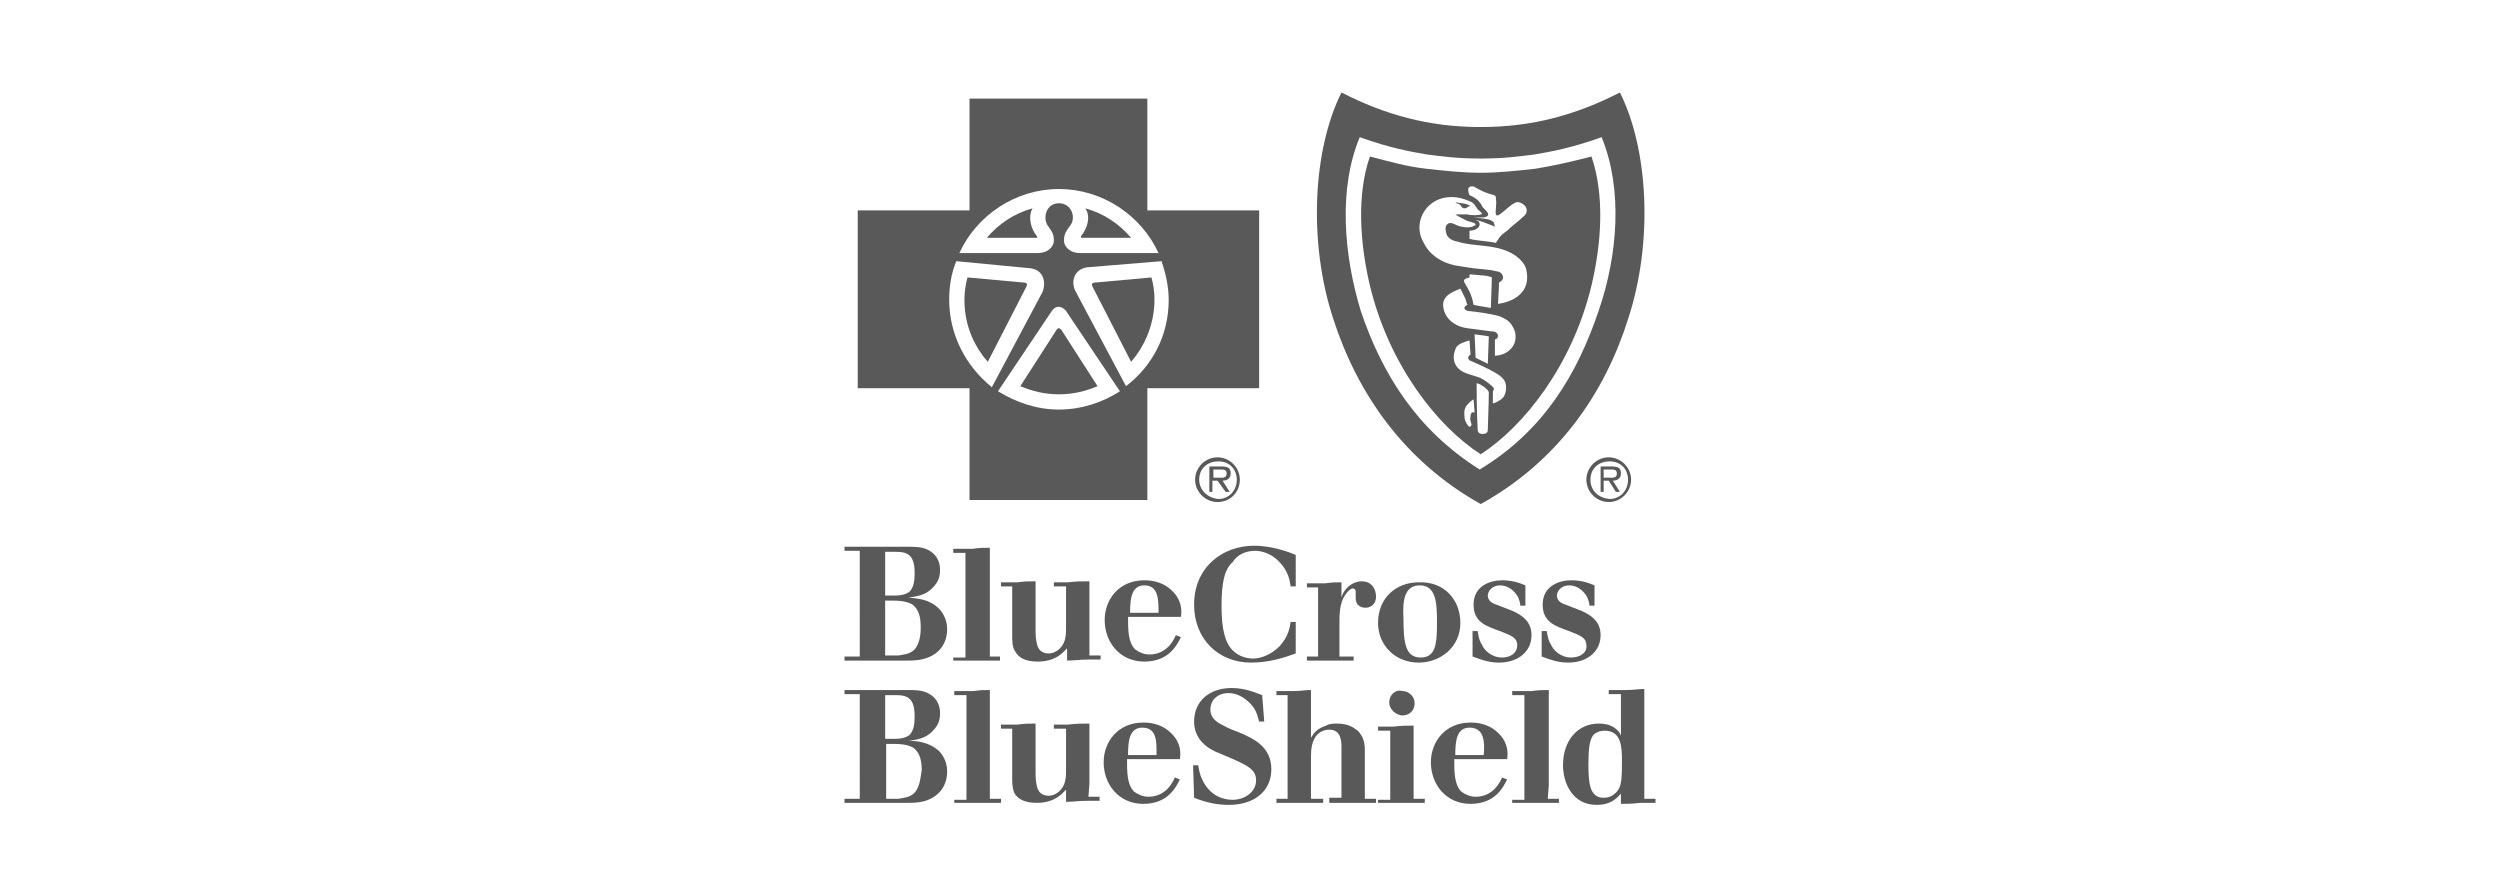 <?xml version="1.0" encoding="utf-8"?>
<!-- Generator: Adobe Illustrator 17.1.0, SVG Export Plug-In . SVG Version: 6.00 Build 0)  -->
<!DOCTYPE svg PUBLIC "-//W3C//DTD SVG 1.1//EN" "http://www.w3.org/Graphics/SVG/1.1/DTD/svg11.dtd">
<svg version="1.1" id="Layer_1" xmlns="http://www.w3.org/2000/svg" xmlns:xlink="http://www.w3.org/1999/xlink" x="0px" y="0px"
	 viewBox="0 0 246 88" enable-background="new 0 0 246 88" xml:space="preserve">
<g>
	<path fill="#595959" d="M92.4,64c0.6-0.6,0.8-1.4,0.8-2.1c0-1-0.5-1.7-0.8-2c-1-1-2.2-1-3-1.1c0.7-0.1,1.7-0.2,2.4-1
		c0.5-0.5,0.7-1,0.7-1.7c0-0.3,0-1.4-1.2-2c-0.6-0.3-1.3-0.3-2-0.3h-6.2v0.4h1.5l0,1.3V63l0,1.6h-1.5V65h6.3
		C90.3,65,91.5,64.9,92.4,64z M87.1,55.4l0-1.1h1.1c1.2,0,1.8,0.4,1.8,2.1c0,0.8-0.1,1.3-0.4,1.7c-0.2,0.3-0.8,0.5-1.5,0.5h-1
		L87.1,55.4z M87.1,64.5l0-1.2v-4.2h0.8c1,0,1.6,0.2,1.9,0.4c0.5,0.4,0.8,1,0.8,2.2c0,0.4,0,1.5-0.6,2.2c-0.5,0.5-1.1,0.5-1.6,0.6
		H87.1z"/>
	<path fill="#595959" d="M98.5,64.6h-1.1l0-1.3v-7.7l0-1.7c-0.7,0-0.9,0-1.7,0.1h-1.9v0.4h1.2l0,1.3v7.7l0,1.3h-1.2V65h4.6V64.6z"/>
	<path fill="#595959" d="M99.9,64.1c0.3,0.6,1,1,2.2,1c1.8,0,2.5-0.9,2.9-1.3l0,1.2c0.8,0,1.1-0.1,2.1-0.1h1.2v-0.4h-1.1l0-1.4v-4.4
		l0-1.5c-0.9,0-1.2,0-2.1,0.1h-1.4v0.4h1.2l0,1.2v2.8c0,0.7,0,1.5-0.6,2.1c-0.3,0.3-0.7,0.5-1.1,0.5c-0.5,0-0.9-0.2-1.1-0.7
		c-0.1-0.3-0.2-0.8-0.2-1.4v-3.5l0-1.5c-0.8,0-1,0-1.8,0.1h-1.6v0.4h1.1l0,1.1v3.7C99.6,63.1,99.6,63.7,99.9,64.1z"/>
	<path fill="#595959" d="M115.4,58.2c-0.4-0.4-1.2-1.1-2.8-1.1c-2.5,0-3.9,1.9-3.9,3.9c0,2.2,1.5,4.1,3.9,4.1c2.4,0,3.2-1.6,3.6-2.4
		l-0.5-0.2c-0.2,0.5-0.9,1.9-2.6,1.9c-0.5,0-1-0.2-1.4-0.5c-0.7-0.7-0.7-1.9-0.7-3.2h5.2C116.3,60.1,116.3,59.1,115.4,58.2z
		 M114,60.3h-2.8c0-1.3,0.1-2.7,1.4-2.7C114,57.6,114,59,114,60.3z"/>
	<path fill="#595959" d="M123.5,54.2c0.7,0,1.6,0.3,2.3,1c1,1,1.1,1.9,1.2,2.5h0.5v-3.1c-1.7-0.7-3.1-0.9-4.1-0.9
		c-3.1,0-5.9,2.1-5.9,5.8c0,3.4,2.4,5.7,5.6,5.7c1.8,0,3.3-0.5,4.4-0.9v-3.1H127c-0.1,0.6-0.2,1.4-1.1,2.4c-0.8,0.8-1.8,1.2-2.6,1.2
		c-0.9,0-1.6-0.4-2-0.8c-0.8-0.8-1.1-2.2-1.1-4.4c0-2.3,0.3-3.6,1.1-4.3C121.8,54.5,122.7,54.2,123.5,54.2z"/>
	<path fill="#595959" d="M133,64.6h-1.2l0-1.3v-1.9c0-0.9,0-2.1,0.6-2.9c0.2-0.3,0.5-0.6,0.7-0.6c0,0,0.3,0,0.3,0.3
		c0,0.1,0,0.5,0,0.6c0,1,0.8,1,1,1c0.3,0,1-0.2,1-1.1c0-0.7-0.4-1.5-1.4-1.5c-0.6,0-1.1,0.3-1.4,0.6c-0.3,0.3-0.5,0.6-0.6,1v-0.3
		l0-1.2c-0.7,0-0.9,0-1.6,0.1h-1.8v0.4h1.1l0,1.4v4.1l0,1.3h-1.1V65h4.6V64.6z"/>
	<path fill="#595959" d="M139.6,65.2c2.1,0,4.1-1.5,4.1-3.9c0-2.3-1.6-4.1-4.1-4c-2.2,0-4,1.5-4,4C135.6,63.5,137.3,65.2,139.6,65.2
		z M139.7,57.6c1.6,0,1.7,1.7,1.7,3.6c0,2.1-0.1,3.5-1.6,3.5c-1.5,0-1.7-1.4-1.7-3.9C138,59.1,138.2,57.6,139.7,57.6z"/>
	<path fill="#595959" d="M147.8,64.7c-1.1,0-1.8-0.8-2-1.3c-0.3-0.5-0.3-0.8-0.4-1.3h-0.5l0,2.5c0.8,0.3,1.6,0.6,2.6,0.6
		c1.9,0,3.2-1.1,3.2-2.7c0-1.4-1-2-1.9-2.4c-0.3-0.1-1.5-0.6-1.8-0.7c-0.2-0.1-0.6-0.3-0.6-0.8c0-0.4,0.4-1,1.2-1
		c1,0,1.6,0.8,1.8,1.2c0.1,0.3,0.2,0.5,0.2,0.8h0.5l0-2c-0.7-0.3-1.4-0.5-2.3-0.5c-1.1,0-2.8,0.5-2.8,2.4c0,1.7,1.2,2.1,2.6,2.6
		c1,0.4,1.7,0.6,1.7,1.4C149.3,64.2,148.7,64.7,147.8,64.7z"/>
	<path fill="#595959" d="M154.6,64.7c-1.1,0-1.8-0.8-2-1.3c-0.3-0.5-0.3-0.8-0.4-1.3h-0.5l0,2.5c0.8,0.3,1.6,0.6,2.6,0.6
		c1.9,0,3.2-1.1,3.2-2.7c0-1.4-1-2-1.9-2.4c-0.3-0.1-1.5-0.6-1.8-0.7c-0.2-0.1-0.6-0.3-0.6-0.8c0-0.4,0.4-1,1.2-1
		c1,0,1.6,0.8,1.8,1.2c0.1,0.3,0.2,0.5,0.2,0.8h0.5l0-2c-0.7-0.3-1.4-0.5-2.3-0.5c-1.1,0-2.8,0.5-2.8,2.4c0,1.7,1.2,2.1,2.6,2.6
		c1,0.4,1.7,0.6,1.7,1.4C156.2,64.2,155.5,64.7,154.6,64.7z"/>
	<path fill="#595959" d="M89.4,72.9c0.7-0.1,1.7-0.2,2.4-1c0.5-0.5,0.7-1,0.7-1.7c0-0.3,0-1.4-1.2-2c-0.6-0.3-1.3-0.3-2-0.3h-6.2
		v0.4h1.5l0,1.3V77l0,1.6h-1.5V79h6.3c1,0,2.1-0.1,3-1c0.6-0.6,0.8-1.4,0.8-2.1c0-1-0.5-1.7-0.8-2C91.4,73,90.2,72.9,89.4,72.9z
		 M87.1,69.5l0-1.1h1.1c1.2,0,1.8,0.4,1.8,2.1c0,0.8-0.1,1.3-0.4,1.7c-0.2,0.3-0.8,0.5-1.5,0.5h-1L87.1,69.5z M90,78
		c-0.5,0.5-1.1,0.5-1.6,0.6h-1.2l0-1.2v-4.2h0.8c1,0,1.6,0.2,1.9,0.4c0.5,0.4,0.8,1,0.8,2.2C90.6,76.2,90.6,77.3,90,78z"/>
	<path fill="#595959" d="M97.4,77.3v-7.7l0-1.7c-0.7,0-0.9,0-1.6,0.1h-1.9v0.4h1.2l0,1.3v7.7l0,1.3h-1.2V79h4.6v-0.4h-1.1L97.4,77.3
		z"/>
	<path fill="#595959" d="M107.2,77.1v-4.4l0-1.5c-0.9,0-1.2,0-2.1,0.1h-1.4v0.4h1.2l0,1.2v2.8c0,0.7,0,1.5-0.6,2.1
		c-0.3,0.3-0.7,0.5-1.1,0.5c-0.5,0-0.9-0.2-1.1-0.7c-0.1-0.3-0.2-0.8-0.2-1.4v-3.5l0-1.5c-0.8,0-1,0-1.8,0.1h-1.6v0.4h1.1l0,1.1v3.7
		c0,0.5,0,1,0.2,1.5c0.3,0.6,1,1,2.2,1c1.8,0,2.5-0.9,2.9-1.3l0,1.2c0.8,0,1.1-0.1,2.1-0.1h1.2v-0.4h-1.1L107.2,77.1z"/>
	<path fill="#595959" d="M115.3,72.2c-0.4-0.4-1.2-1.1-2.8-1.1c-2.5,0-3.9,1.9-3.9,3.9c0,2.2,1.5,4.1,3.9,4.1c2.4,0,3.2-1.6,3.6-2.4
		l-0.5-0.2c-0.2,0.5-0.9,1.9-2.6,1.9c-0.5,0-1-0.2-1.4-0.5c-0.7-0.7-0.7-1.9-0.7-3.2h5.2C116.2,74.1,116.2,73.1,115.3,72.2z
		 M113.8,74.3H111c0-1.3,0.1-2.7,1.4-2.7C113.9,71.6,113.8,73.1,113.8,74.3z"/>
	<path fill="#595959" d="M122,72.1c-0.5-0.2-1.1-0.4-1.6-0.7c-0.4-0.2-1.3-0.6-1.3-1.6c0-0.8,0.6-1.6,1.8-1.6c0.8,0,1.5,0.4,2.1,1
		c0.5,0.5,0.7,1,0.9,1.8h0.5l-0.2-2.6c-0.6-0.2-1.6-0.7-3-0.7c-2.2,0-3.7,1.3-3.7,3.3c0,1.8,1.4,2.6,1.8,2.8
		c0.3,0.2,0.7,0.3,1.1,0.5c2.4,1,3.2,1.4,3.2,2.5c0,1.1-1.1,1.9-2.3,1.9c-0.3,0-2.1,0-3-2c-0.3-0.6-0.3-1-0.4-1.4h-0.5l0.1,3.2
		c1,0.4,2.1,0.7,3.4,0.7c2.7,0,4.2-1.5,4.2-3.5C125.1,73.5,123.4,72.7,122,72.1z"/>
	<path fill="#595959" d="M134.3,77.5v-3.7c0-0.6-0.1-1.3-0.7-1.9c-0.3-0.2-0.8-0.7-2-0.7c-0.4,0-0.8,0-1.1,0.2
		c-0.9,0.3-1.2,0.7-1.5,1.2v-3l0-1.7c-0.7,0-0.9,0.1-1.7,0.1h-1.7v0.4h1.1l0,1.2v7.9l0,1.1h-1.1V79h4.6v-0.4h-1.2l0-1.1v-3
		c0-0.9,0.1-1.6,0.6-2.2c0.3-0.3,0.7-0.5,1.2-0.5c1.2,0,1.2,1.2,1.2,1.8v3.8l0,1.1h-1.2V79h4.6v-0.4h-1.1L134.3,77.5z"/>
	<path fill="#595959" d="M136.7,69.1c0,0.3,0.1,0.6,0.4,0.9c0.2,0.2,0.6,0.4,0.9,0.4c0.7,0,1.2-0.5,1.2-1.2c0-0.7-0.6-1.2-1.2-1.2
		C137.3,67.8,136.7,68.4,136.7,69.1z"/>
	<path fill="#595959" d="M139.1,77.4v-4.3l0-1.7c-0.8,0-1.1,0-2,0.1h-1.5v0.4h1.2l0,1.3v4.3l0,1.2h-1.2V79h4.6v-0.4h-1.1L139.1,77.4
		z"/>
	<path fill="#595959" d="M147.5,72.2c-0.4-0.4-1.2-1.1-2.8-1.1c-2.5,0-3.9,1.9-3.9,3.9c0,2.2,1.5,4.1,3.9,4.1c2.4,0,3.2-1.6,3.6-2.4
		l-0.5-0.2c-0.2,0.5-0.9,1.9-2.6,1.9c-0.5,0-1-0.2-1.4-0.5c-0.7-0.7-0.7-1.9-0.7-3.2h5.2C148.4,74.1,148.4,73.1,147.5,72.2z
		 M146,74.3h-2.8c0-1.3,0.1-2.7,1.4-2.7C146.1,71.6,146.1,73.1,146,74.3z"/>
	<path fill="#595959" d="M152.4,77.3v-7.7l0-1.7c-0.7,0-0.9,0-1.7,0.1h-1.9v0.4h1.2l0,1.3v7.7l0,1.3h-1.2V79h4.6v-0.4h-1.1
		L152.4,77.3z"/>
	<path fill="#595959" d="M161.8,78.6l0-1.1v-8.4l0-1.3c-0.7,0-1,0.1-1.9,0.1h-1.6v0.4h1.2l0,1v3.1c-0.1-0.2-0.1-0.3-0.3-0.5
		c-0.4-0.4-0.9-0.7-1.9-0.7c-2,0-3.5,1.6-3.5,4.1c0,1.7,0.9,3.9,3.3,3.9c1.5,0,2-0.7,2.4-1.1v1c0.7,0,1,0,1.9-0.1h1.5v-0.4H161.8z
		 M159,78c-0.4,0.4-0.8,0.5-1.2,0.5c-1.4,0-1.5-1.5-1.5-3.3c0-1.5,0.1-2.4,0.5-2.9c0.2-0.2,0.6-0.4,1.1-0.4c1.7,0,1.7,1.7,1.7,3.1
		C159.6,77,159.5,77.5,159,78z"/>
	<path fill="#595959" d="M122,47.2c0-1.2-1-2.2-2.2-2.2c-1.2,0-2.2,1-2.2,2.2c0,1.2,1,2.2,2.2,2.2C121.1,49.4,122,48.4,122,47.2z
		 M118,47.2c0-1.1,0.8-1.8,1.9-1.8c1.1,0,1.8,0.8,1.8,1.8c0,1.1-0.8,1.9-1.8,1.9C118.8,49,118,48.2,118,47.2z"/>
	<path fill="#595959" d="M120.6,48.4h0.4l-0.7-1.1c0.4,0,0.8-0.2,0.8-0.7c0-0.5-0.2-0.7-0.9-0.7H119v2.5h0.3v-1.1h0.5L120.6,48.4z
		 M119.4,47v-0.8h0.7c0.3,0,0.6,0,0.6,0.4c0,0.5-0.5,0.4-0.8,0.4H119.4z"/>
	<path fill="#595959" d="M160.5,47.2c0-1.2-1-2.2-2.2-2.2c-1.2,0-2.2,1-2.2,2.2c0,1.2,1,2.2,2.2,2.2
		C159.5,49.4,160.5,48.4,160.5,47.2z M156.5,47.2c0-1.1,0.8-1.8,1.9-1.8c1.1,0,1.8,0.8,1.8,1.8c0,1.1-0.8,1.9-1.8,1.9
		C157.2,49,156.5,48.2,156.5,47.2z"/>
	<path fill="#595959" d="M159,48.4h0.4l-0.7-1.1c0.4,0,0.8-0.2,0.8-0.7c0-0.5-0.2-0.7-0.9-0.7h-1.1v2.5h0.3v-1.1h0.5L159,48.4z
		 M157.8,47v-0.8h0.7c0.3,0,0.6,0,0.6,0.4c0,0.5-0.5,0.4-0.8,0.4H157.8z"/>
	<path fill="#595959" d="M95.4,49.2h17.5v-11h11V20.7h-11v-11H95.4v11h-11v17.5h11V49.2z M110.2,38.5L110.2,38.5
		c-1.7,1.1-3.8,1.8-6,1.8c-2.2,0-4.2-0.7-6-1.8l0,0v0c0,0,0,0,0,0l5.3-7.9c0.4-0.6,1-0.5,1.4,0L110.2,38.5
		C110.2,38.5,110.2,38.5,110.2,38.5L110.2,38.5z M114.3,25.7L114.3,25.7c0.4,1.2,0.7,2.5,0.7,3.8c0,3.5-1.6,6.5-4.2,8.5l0,0l-5-9.4
		c-0.4-0.8-0.2-2.1,1.2-2.3L114.3,25.7L114.3,25.7L114.3,25.7z M104.2,18.6c4.3,0,8.1,2.6,9.8,6.3h-7.7c-1.1,0-1.6-0.7-1.6-1.2
		c0-0.6,0.1-0.8,0.6-1.5c0.6-0.7,0.2-2.2-1.1-2.2c-1.3,0-1.6,1.5-1.1,2.2c0.5,0.7,0.6,0.9,0.6,1.5c0,0.5-0.5,1.2-1.6,1.2h-7.7
		C96.1,21.2,99.9,18.6,104.2,18.6z M93.4,29.5c0-1.3,0.2-2.6,0.7-3.8h0l0,0v0l7.3,0.7c1.4,0.2,1.5,1.5,1.2,2.3l-5,9.4l0,0
		C95,36,93.4,32.9,93.4,29.5z"/>
	<path fill="#595959" d="M101,28.2c0.1-0.2,0.1-0.4-0.3-0.4l-5.5-0.5c-0.2,0.7-0.3,1.5-0.3,2.2c0,2.3,0.8,4.4,2.3,6.1L101,28.2z"/>
	<path fill="#595959" d="M104.2,32.3c-0.1,0-0.1,0-0.2,0.1l-3.6,5.6c1.2,0.5,2.4,0.8,3.8,0.8c1.4,0,2.6-0.3,3.8-0.8l-3.6-5.6
		C104.3,32.4,104.3,32.3,104.2,32.3z"/>
	<path fill="#595959" d="M101.6,20.5c-1.8,0.5-3.3,1.5-4.5,2.9l4.9,0c0.1,0,0.1-0.1,0-0.2C101.5,22.6,101.1,21.4,101.6,20.5z"/>
	<path fill="#595959" d="M111.3,35.6c1.4-1.6,2.3-3.8,2.3-6.1c0-0.8-0.1-1.5-0.3-2.2l-5.5,0.5c-0.4,0-0.4,0.2-0.3,0.4L111.3,35.6z"
		/>
	<path fill="#595959" d="M111.3,23.4c-1.2-1.4-2.7-2.4-4.5-2.9c0.6,0.9,0.1,2.1-0.4,2.7c-0.1,0.1,0,0.2,0,0.2L111.3,23.4z"/>
	<polygon fill="#595959" points="145.7,44.7 145.7,44.7 145.7,44.7 	"/>
	<path fill="#595959" d="M143.6,20.1c0.2,0.1,0.2,0.4,0.5,0.4c0.2,0,0.3-0.1,0.4-0.2c0,0,0.2,0,0.2,0c-0.3-0.3-1-0.3-1.5-0.4
		C143.4,20.1,143.5,20,143.6,20.1z"/>
	<path fill="#595959" d="M145.7,44.7c4.2-2.7,9-8.7,10.9-16.6c1-4.2,1.3-8.9,0-12.7c-1.9,0.5-3.7,0.9-5.5,1.2
		c-1.8,0.2-3.6,0.4-5.4,0.4h0c-1.8,0-3.6-0.2-5.4-0.4c-1.8-0.2-3.6-0.7-5.5-1.2c-1.3,3.7-1,8.5,0,12.7C136.7,36,141.5,42,145.7,44.7
		z M144.7,41c-0.1,0.4,0.1,0.6,0.1,0.8c-0.1,0.3-0.3,0.2-0.4,0c-0.2-0.3-0.3-0.5-0.3-0.9c-0.1-0.8,0.3-1.1,0.5-1.3
		c0.2-0.2,0.4-0.3,0.4-0.3l0.1,1.3C144.9,40.5,144.7,40.6,144.7,41z M146.4,42.3c0,0.2-0.1,0.4-0.5,0.4c-0.3,0-0.5-0.1-0.5-0.5
		c-0.1-1.6-0.1-4.5-0.1-4.5s0.4,0.1,0.6,0.3c0.1,0,0.3,0.2,0.5,0.4c0,0.1,0.1,0.1,0.1,0.2C146.5,39.7,146.4,41.8,146.4,42.3z
		 M147.7,39.3c-0.4,0.3-0.8,0.4-0.8,0.4l0-1.2c0,0,0.1-0.1,0.1-0.3c-0.1-0.2-0.9-0.8-1.3-1c-0.5-0.2-1-0.3-1.5-0.5
		c-1-0.4-1.4-1.3-1-2.3c0.1-0.4,0.5-0.6,0.8-0.7c0.2-0.1,0.6-0.2,0.6-0.2l0.1,1.4c0,0-0.1,0-0.2,0.2c-0.1,0.2,0.1,0.4,0.2,0.4
		c0.7,0.3,1.6,0.7,2.3,1.1c0.9,0.5,1.2,0.9,1.2,1.5C148.2,38.7,148,39.1,147.7,39.3z M145.1,32.9c0.7,0.1,0.9,0.1,1.4,0.2l-0.1,2.7
		l-0.6-0.3l-0.6-0.3L145.1,32.9z M149.1,33.5c-0.1,0.5-0.4,0.9-0.9,1.2c-0.5,0.3-1.1,0.3-1.1,0.3l0-1.6c0,0,0.1,0,0.2-0.1
		c0.1-0.1,0.1-0.2,0.1-0.3c0-0.1-0.1-0.2-0.2-0.3c-0.2-0.1-0.4-0.1-0.5-0.1c-0.8-0.1-1.6-0.2-2.3-0.3c-1.4-0.2-2.4-1.1-2.4-2.4
		c0.1-0.9,1-1.2,1.7-1.5c0.2,0.4,0.4,0.8,0.5,1c0.1,0.4,0.2,0.6,0.2,0.6s-0.3,0.1-0.3,0.3c0,0.2,0.3,0.3,0.4,0.3
		c1,0.1,2.3,0.3,3,0.5c0.5,0.2,0.9,0.4,1.2,0.8C149.1,32.5,149.2,32.9,149.1,33.5z M144.6,27c0,0,0.3,0,1.2,0.1c0.6,0,1,0.2,1,0.2
		l-0.1,3c-0.7-0.1-1.1-0.2-1.7-0.3c-0.2-1.1-0.5-1.5-0.9-2.2c-0.1-0.2,0-0.2,0-0.3c0.1-0.1,0.5-0.2,0.5-0.2L144.6,27z M144.5,18.5
		c0.1-0.2,0.5-0.2,0.6-0.1c0.5,0.3,1.1,0.6,1.9,0.8c0.2,0.1,0.2,0.1,0.2,0.4c0.1,0.5-0.1,1.2,0,1.5c0,0.1,0.2,0.1,0.2,0.1
		c0.7-0.4,1.1-1,1.8-1.3c0.3-0.1,1.2,0.3,1,1c-0.1,0.3-0.2,0.3-0.4,0.5c-0.4,0.4-1,0.8-1.5,1.3c-0.4,0.3-0.7,0.5-0.9,0.9
		c-0.1,0.1-0.2,0.3-0.2,0.3c-0.9-0.2-1.9-0.2-2.6-0.4l0-0.8c0,0,0.9,0,1-0.6c0,0,0-0.2-0.1-0.3c-0.1-0.1-0.4-0.2-0.5-0.2
		c0.7,0.1,1.3,0.4,2.1,0.7c0-0.1-0.1-0.3-0.1-0.4c-0.1-0.1-0.2-0.2-0.5-0.3c-0.4-0.1-1.5-0.2-1.5-0.2s0.4,0,0.9,0
		c0.2,0,0.5-0.1,0.5-0.2c0.1-0.1,0-0.3-0.2-0.5c-0.1-0.1-0.2-0.2-0.3-0.3c-0.1-0.2-0.2-0.4-0.4-0.6c-0.2-0.3-0.9-0.6-0.9-0.6
		S144.4,18.8,144.5,18.5z M141.2,19.8c1.1-0.6,2.3-0.5,3.4,0c0.4,0.1,0.6,0.5,0.8,0.8c0.1,0.1,0.3,0.2,0.4,0.4
		c0.1,0.1-0.1,0.1-0.1,0.1c-0.2,0.1-1,0.1-1.3,0c-0.3,0-0.9,0-1.2,0c0.3,0.2,0.7,0.4,1.1,0.6c0.2,0.1,0.4,0.1,0.6,0.2
		c0.1,0,0.3,0.1,0.3,0.2c0,0.1-0.2,0.1-0.3,0.2c-0.3,0.1-0.7,0.1-1.1,0c-0.6-0.1-0.9-0.5-1.3-0.3c-0.3,0.2-0.3,0.5-0.2,0.9
		c0.1,0.6,0.7,0.8,1.2,0.9c1.7,0.5,3.5,0.2,5.2,1.1c0.6,0.3,1.4,1,1.5,1.7c0.6,3-2.8,3.3-2.8,3.3s0.1-1.4,0.1-2.1
		c0.4-0.2,0.5-0.5,0.3-0.8c-0.1-0.2-0.4-0.3-0.5-0.3c-0.8-0.2-1.5-0.2-2.3-0.3c-0.7-0.1-1.3-0.2-1.9-0.3c-1.3-0.3-2.4-1-3-2.2
		C139.2,22.4,139.8,20.6,141.2,19.8z"/>
	<path fill="#595959" d="M145.7,49.6c7.6-4.2,12.2-10.9,14.5-18.2c2.5-7.6,2-16.7-0.8-22.3c-4.3,2.2-8.6,3.4-13.7,3.4
		c-5.1,0-9.4-1.2-13.7-3.4c-2.8,5.6-3.3,14.7-0.8,22.3C133.6,38.8,138.2,45.4,145.7,49.6z M133.8,13.5c3.1,1.1,4.9,1.4,6.6,1.7
		c1.6,0.2,3,0.4,5.3,0.4h0c2.3,0,3.7-0.2,5.3-0.4c1.7-0.3,3.5-0.6,6.6-1.7c2.1,5.1,1.6,11.6-0.3,17.1c-2.1,6.2-5.4,11.8-11.7,15.6
		c-6.2-3.9-9.6-9.4-11.7-15.6C132.2,25,131.7,18.5,133.8,13.5z"/>
</g>
</svg>
